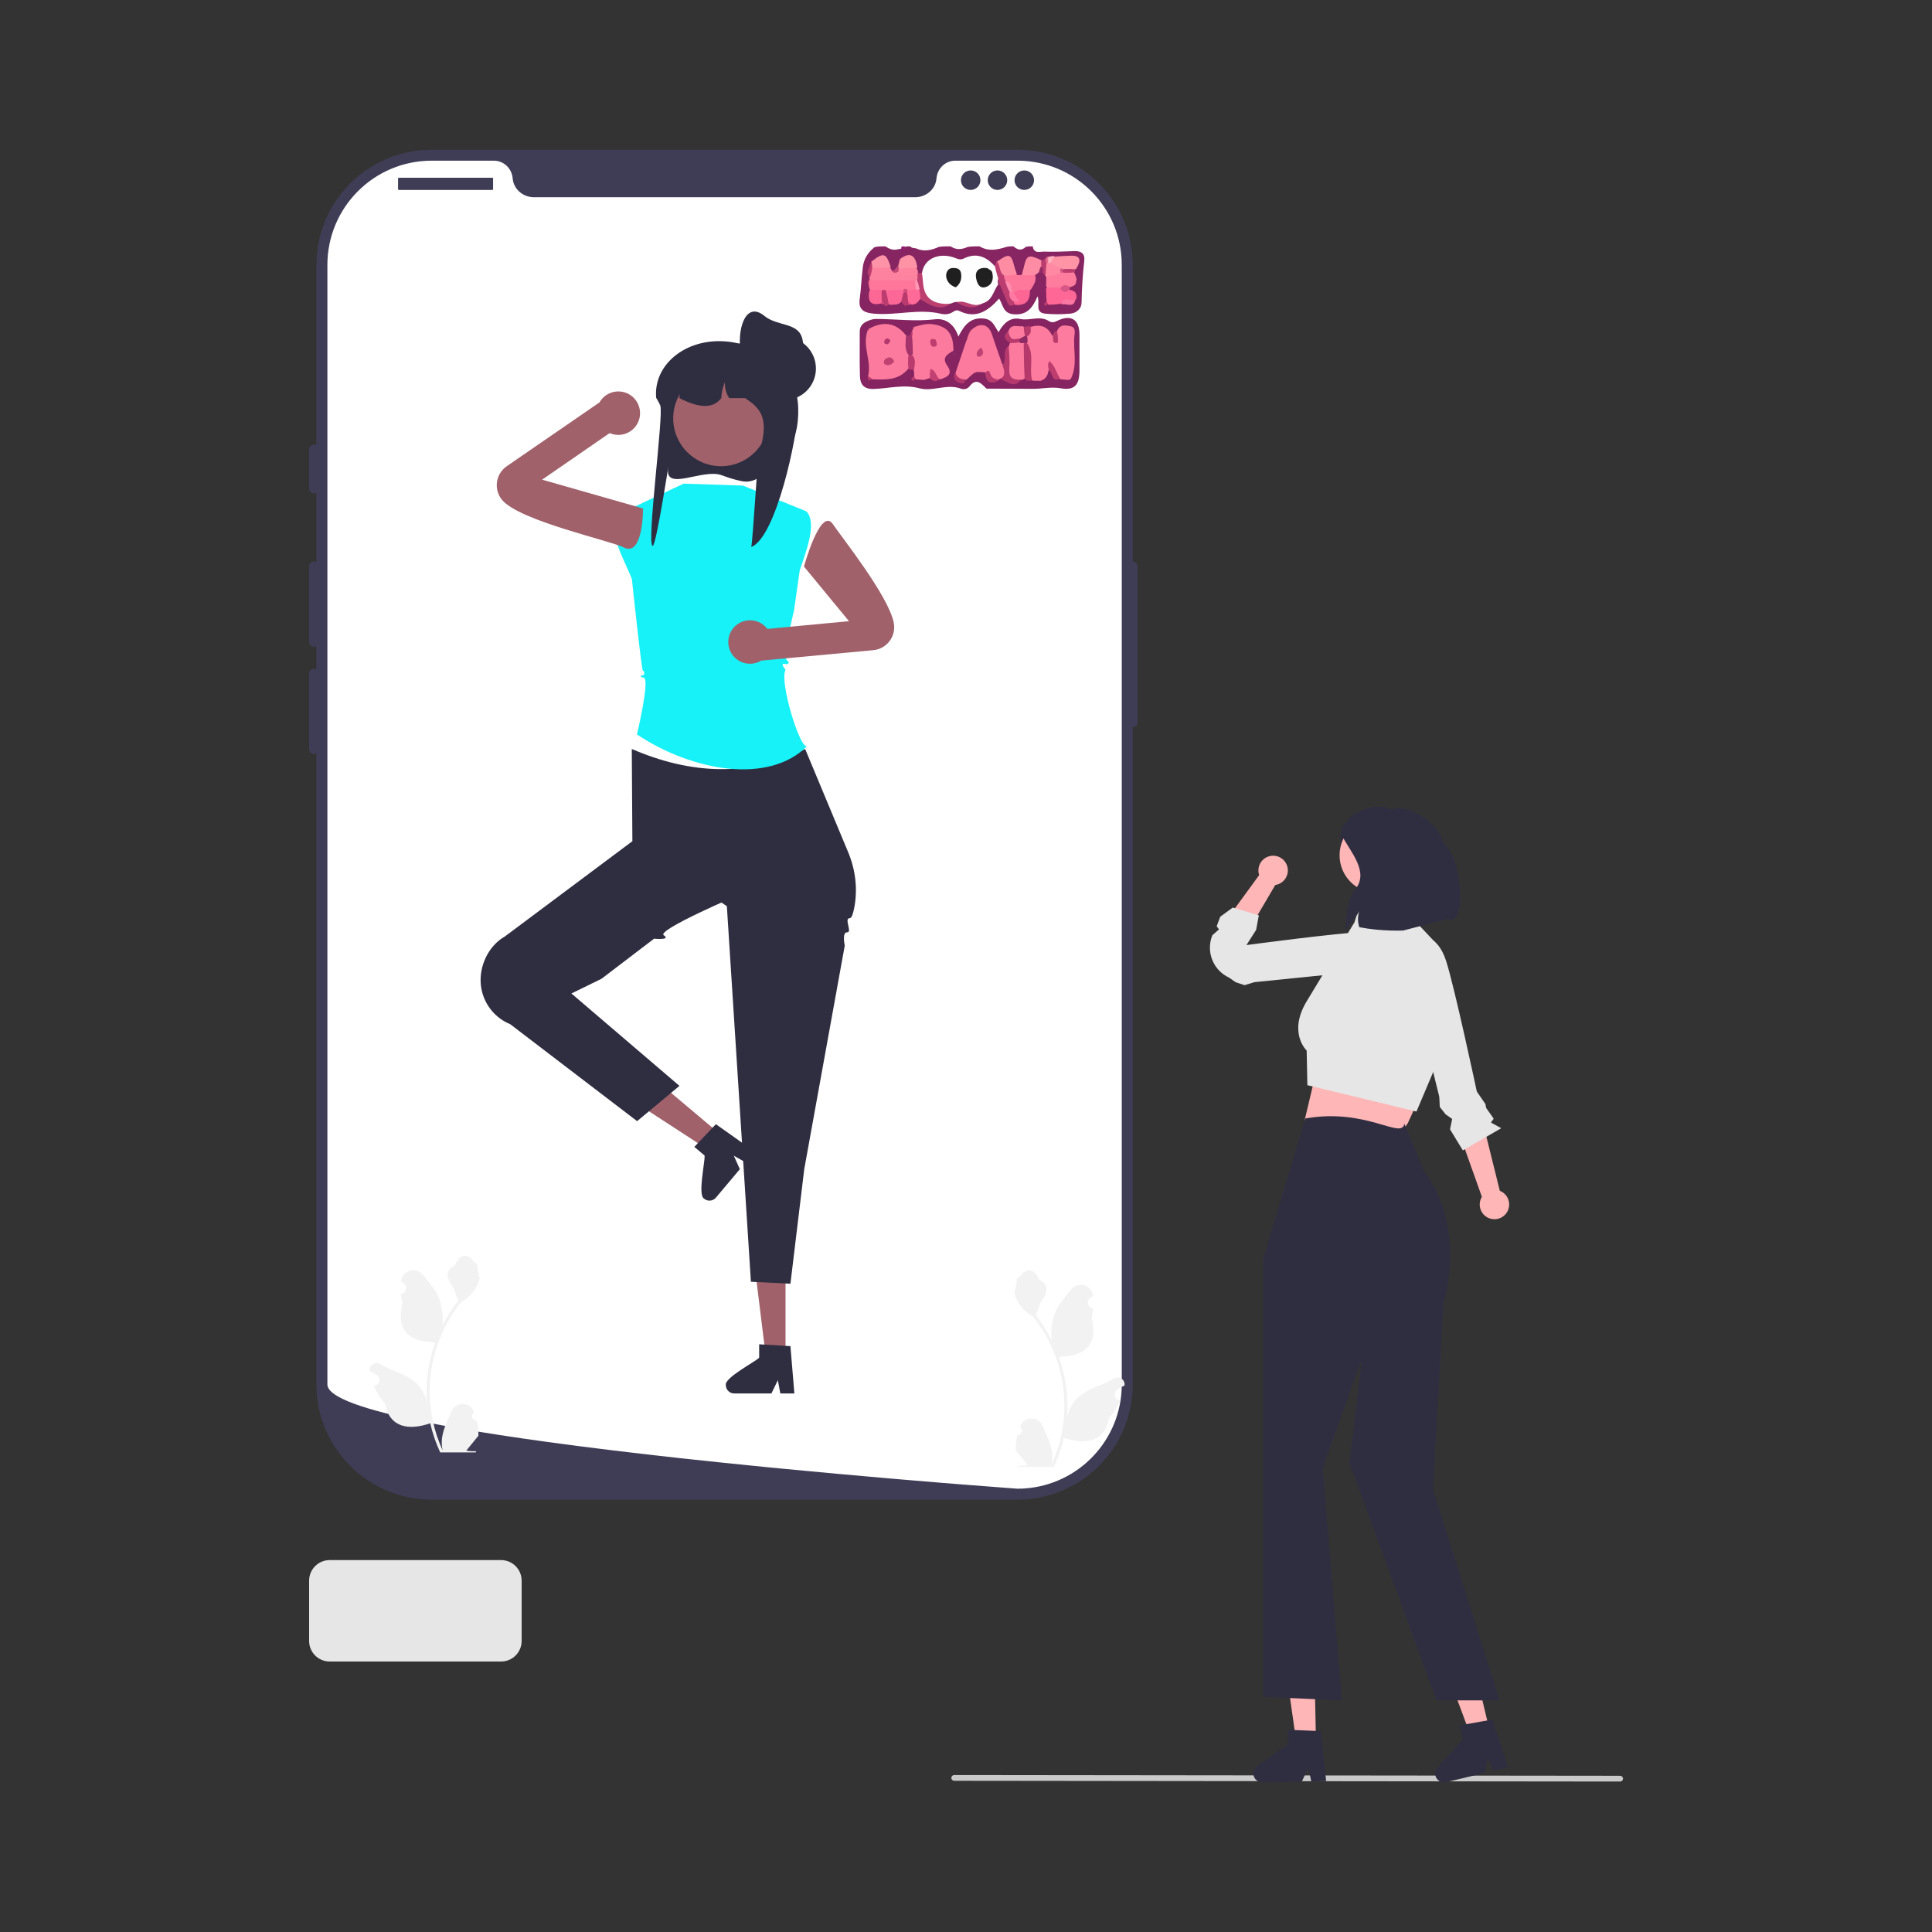 <svg width="800" height="800" viewBox="0 0 800 800" fill="none" xmlns="http://www.w3.org/2000/svg">
<rect x="0" y="0" width="800" height="800" fill="#333333" stroke="none"/>
<path d="M421.336 620.977H178.727C152.425 620.977 131.027 599.578 131.027 573.276V109.701C131.027 83.398 152.425 62 178.727 62H421.336C447.637 62 469.036 83.398 469.036 109.701V573.276C469.036 599.578 447.637 620.977 421.336 620.977H421.336V620.977Z" fill="#3F3D56"/>
<path d="M469.036 232.518C467.923 232.518 467.018 233.423 467.018 234.536V299.111C467.018 300.224 467.923 301.129 469.036 301.129C470.149 301.129 471.054 300.224 471.054 299.111V234.536C471.054 233.423 470.149 232.518 469.036 232.518Z" fill="#3F3D56"/>
<path d="M464.496 109.701V573.268C464.496 596.161 446.677 614.888 424.147 616.341H424.137C423.804 616.361 423.471 616.382 423.128 616.392C422.532 616.422 421.937 616.432 421.332 616.432C421.332 616.432 419.112 616.27 415.056 615.968C410.959 615.665 404.996 615.211 397.56 614.616C395.33 614.444 392.979 614.253 390.497 614.051C385.553 613.647 380.125 613.203 374.303 612.699C371.982 612.507 369.581 612.295 367.129 612.083C354.597 611.004 340.563 609.742 325.761 608.31C323.258 608.078 320.736 607.835 318.193 607.583C317.527 607.513 316.851 607.452 316.175 607.381C305.621 606.342 294.775 605.222 283.888 604.032C283.212 603.961 282.536 603.89 281.87 603.82C263.113 601.751 244.285 599.501 226.669 597.08C213.118 595.223 200.284 593.266 188.761 591.238C185.008 590.572 181.396 589.906 177.945 589.23C177.269 589.099 176.593 588.967 175.927 588.826C151.54 583.943 135.568 578.676 135.568 573.268V109.701C135.568 85.859 154.89 66.537 178.732 66.537H204.501C208.618 66.537 211.927 69.745 212.281 73.852C212.311 74.124 212.341 74.397 212.392 74.669C213.138 78.796 216.922 81.671 221.119 81.671H378.944C383.142 81.671 386.925 78.796 387.672 74.669C387.722 74.397 387.753 74.124 387.783 73.852C388.136 69.745 391.445 66.537 395.562 66.537H421.332C445.174 66.537 464.496 85.859 464.496 109.701H464.496V109.701Z" fill="white"/>
<path d="M130.018 184.087C128.905 184.087 128 184.992 128 186.105V202.249C128 203.362 128.905 204.267 130.018 204.267C131.131 204.267 132.036 203.362 132.036 202.249V186.105C132.036 184.992 131.131 184.087 130.018 184.087Z" fill="#3F3D56"/>
<path d="M130.018 232.518C128.905 232.518 128 233.423 128 234.536V265.814C128 266.927 128.905 267.832 130.018 267.832C131.131 267.832 132.036 266.927 132.036 265.814V234.536C132.036 233.423 131.131 232.518 130.018 232.518Z" fill="#3F3D56"/>
<path d="M130.018 276.913C128.905 276.913 128 277.818 128 278.931V310.21C128 311.323 128.905 312.228 130.018 312.228C131.131 312.228 132.036 311.323 132.036 310.21V278.931C132.036 277.818 131.131 276.913 130.018 276.913Z" fill="#3F3D56"/>
<path d="M203.868 73.603H165.138C164.967 73.603 164.828 73.742 164.828 73.914V78.338C164.828 78.51 164.967 78.648 165.138 78.648H203.868C204.039 78.648 204.178 78.51 204.178 78.338V73.914C204.178 73.742 204.039 73.603 203.868 73.603Z" fill="#3F3D56"/>
<path d="M401.939 78.648C404.168 78.648 405.975 76.841 405.975 74.612C405.975 72.383 404.168 70.576 401.939 70.576C399.71 70.576 397.903 72.383 397.903 74.612C397.903 76.841 399.71 78.648 401.939 78.648Z" fill="#3F3D56"/>
<path d="M413.037 78.648C415.266 78.648 417.073 76.841 417.073 74.612C417.073 72.383 415.266 70.576 413.037 70.576C410.808 70.576 409.001 72.383 409.001 74.612C409.001 76.841 410.808 78.648 413.037 78.648Z" fill="#3F3D56"/>
<path d="M424.136 78.648C426.365 78.648 428.172 76.841 428.172 74.612C428.172 72.383 426.365 70.576 424.136 70.576C421.907 70.576 420.1 72.383 420.1 74.612C420.1 76.841 421.907 78.648 424.136 78.648Z" fill="#3F3D56"/>
<path d="M136.5 688H207.5C209.754 687.997 211.914 687.101 213.508 685.508C215.101 683.914 215.997 681.754 216 679.5V654.5C215.997 652.246 215.101 650.086 213.508 648.492C211.914 646.899 209.754 646.003 207.5 646H136.5C134.246 646.003 132.086 646.899 130.492 648.492C128.899 650.086 128.003 652.246 128 654.5V679.5C128.003 681.754 128.899 683.914 130.492 685.508C132.086 687.101 134.246 687.997 136.5 688Z" fill="#E6E6E6"/>
<path d="M395.117 737.389L670.867 737.696C671.183 737.696 671.486 737.571 671.709 737.347C671.932 737.124 672.058 736.821 672.058 736.505C672.058 736.19 671.932 735.887 671.709 735.663C671.486 735.44 671.183 735.315 670.867 735.315L395.117 735.007C394.801 735.007 394.499 735.133 394.275 735.356C394.052 735.579 393.926 735.882 393.926 736.198C393.926 736.514 394.052 736.817 394.275 737.04C394.499 737.263 394.801 737.389 395.117 737.389V737.389Z" fill="#CACACA"/>
<path d="M532.127 688.549L534.013 701.835V701.868L534.636 706.289L535.647 713.386V713.394L536.067 716.383L536.699 720.829L542.34 720.711L544.024 720.669L544.908 720.652L544.824 716.729L544.613 706.322L544.234 688.296H544.159L542.475 688.33L535.748 688.473L534.064 688.507L532.127 688.549Z" fill="#FFB6B6"/>
<path d="M519.001 734.468C519.052 736.497 520.727 738.105 522.748 738.063L525.442 738.004L527.126 737.971L533.853 737.836L535.545 737.802L539.065 737.727L541.751 731.85L542.281 734.367V734.376L542.971 737.642L543.956 737.626L549.126 737.516L546.971 716.813L544.824 716.729L544.041 716.695L542.357 716.628L536.076 716.383H536.067L535.63 716.367L533.946 716.299L533.247 716.274L533.373 722.151L527.177 726.621L525.484 727.842L520.525 731.42C519.549 732.128 518.976 733.264 519.001 734.468L519.001 734.468H519.001Z" fill="#2F2E41"/>
<path d="M597.412 687.586L602.085 700.166L602.092 700.199L603.642 704.385L606.141 711.104L606.143 711.112L607.191 713.943L608.755 718.152L614.242 716.835L615.878 716.435L616.738 716.23L615.82 712.415L613.397 702.292L609.187 684.76L609.113 684.777L607.475 685.168L600.933 686.741L599.295 687.133L597.412 687.586Z" fill="#FFB6B6"/>
<path d="M594.369 735.248C594.851 737.22 596.831 738.434 598.796 737.963L601.416 737.331L603.054 736.939L609.598 735.375L611.244 734.981L614.666 734.158L616.039 727.844L617.093 730.19L617.095 730.198L618.465 733.243L619.424 733.017L624.452 731.809L617.936 712.04L615.82 712.415L615.048 712.549L613.388 712.842L607.199 713.941L607.191 713.943L606.76 714.02L605.1 714.312L604.412 714.437L605.787 720.152L600.685 725.84L599.292 727.393L595.209 731.945C594.406 732.845 594.088 734.077 594.369 735.248H594.369H594.369Z" fill="#2F2E41"/>
<path d="M546.106 439.017L540.25 463.768C557.908 473.55 575.357 476.764 582.935 465.098L592.853 443.379L546.106 439.017H546.106Z" fill="#FFB6B6"/>
<path d="M581.493 465.301C580.482 472.081 565.818 458.639 540.495 463.143L523.233 520.684V702.657L555.599 704.095L547.688 607.714L563.871 562.76L558.836 605.916L594.853 704.095H620.95L593.361 616.705L597.676 539.744C597.676 539.744 607.746 509.535 589.764 485.08L581.493 465.301H581.493Z" fill="#2F2E41"/>
<path d="M586.528 460.266L541.357 449.35L541.062 435.017C541.062 435.017 533.187 427.643 541.103 414.559L560.893 381.851L562.726 375.685L578.086 372.973L594.559 390.516L597.309 434.807L586.528 460.266L586.528 460.266V460.266Z" fill="#E6E6E6"/>
<path d="M528.067 366.46L513.288 391.586L502.611 388.088L521.396 362.359C521.032 361.275 520.966 360.077 521.277 358.888C522.127 355.631 525.458 353.68 528.715 354.53C531.973 355.381 533.924 358.711 533.073 361.969C532.436 364.406 530.411 366.112 528.067 366.46V366.46Z" fill="#FFB6B6"/>
<path d="M575.642 401.01L577.701 391.62C577.701 391.62 576.096 385.532 565.01 385.896C553.923 386.26 516.121 391.339 516.121 391.339L520.132 385.055L521.256 379.013L510.465 375.805L505.272 379.603L503.799 383.555L504.757 384.847L502.011 387.256C499.258 394.022 502.311 401.757 508.943 404.819L511.645 406.71L515.334 407.938L519.363 406.696L575.642 401.01L575.642 401.01H575.642V401.01Z" fill="#E6E6E6"/>
<path d="M613.616 495.57L603.838 468.109L613.373 462.167L621.043 493.086C622.108 493.504 623.069 494.222 623.781 495.223C625.733 497.967 625.091 501.773 622.348 503.724C619.604 505.676 615.798 505.034 613.847 502.291C612.386 500.238 612.379 497.59 613.616 495.57V495.57Z" fill="#FFB6B6"/>
<path d="M580.926 392.977L589.044 387.827C589.044 387.827 595.314 387.252 598.768 397.793C602.221 408.333 611.515 451.965 611.515 451.965L615.09 457.175L615.369 458.758L618.503 463.21L617.376 464.82L621.633 467.17L605.731 476.349L600.425 467.649L601.308 463.324L598.606 461.433L596.189 458.387L595.976 454.177L580.926 392.977L580.926 392.977V392.977Z" fill="#E6E6E6"/>
<path d="M558.387 363.284L567.747 371.19L558.356 342.051L556.963 343.084C555.511 344.162 554.779 345.958 555.064 347.743L558.387 363.284L558.387 363.284Z" fill="#2F2E41"/>
<path d="M570.353 369.812C579.005 369.812 586.019 362.798 586.019 354.146C586.019 345.494 579.005 338.479 570.353 338.479C561.701 338.479 554.687 345.494 554.687 354.146C554.687 362.798 561.701 369.812 570.353 369.812Z" fill="#FFB6B6"/>
<path d="M581.016 385.306C581.016 385.306 572.256 385.754 562.857 383.937C562.147 381.776 562.126 379.384 562.864 377.231C562.225 378.907 556.963 385.306 556.963 385.306C557.757 378.27 557.674 372.778 561.222 368.259C566.87 361.076 559.67 353.341 555.428 345.698C554.971 343.602 555.927 341.447 557.791 340.38C557.797 338.093 568.786 331.11 576.203 335.326C582.534 332.091 596.185 340.951 597.619 349.075C605.216 354.189 607.911 384.296 599.25 380.595L581.016 385.306L581.016 385.306Z" fill="#2F2E41"/>
<path d="M325.27 529.862L313.183 529.862L317.079 561.449L325.268 561.449L325.27 529.862Z" fill="#A0616A"/>
<path d="M314.354 562.186C312.72 563.924 299.9 570.493 300.551 573.532C300.551 574.522 300.966 575.415 301.638 576.045C302.254 576.64 303.092 577 304.012 577H319.428L319.906 576.01L322.086 571.511L322.931 576.01L323.118 577H328.933L328.849 576.003L327.299 557.41L325.271 557.285L316.507 556.766L314.354 556.635V562.186L314.354 562.186H314.354Z" fill="#2F2E41"/>
<path d="M274.047 449.316L266.265 458.564L292.943 475.92L298.216 469.654L274.047 449.316Z" fill="#A0616A"/>
<path d="M291.753 478.48C292.03 480.848 288.803 494.887 291.547 496.346C292.304 496.983 293.255 497.24 294.169 497.132C295.022 497.044 295.836 496.635 296.429 495.93L306.354 484.135L305.905 483.132L303.866 478.566L307.852 480.817L308.73 481.312L312.474 476.862L311.657 476.284L296.432 465.5L295.031 466.971L288.991 473.343L287.505 474.905L291.753 478.48V478.48V478.48Z" fill="#2F2E41"/>
<path d="M261.609 310.135L261.854 348.322L300.978 375.25L310.936 530.744L327.297 531.562L333.023 484.116L349.798 391.543C349.798 391.543 348.566 385.952 350.794 386.046C353.022 386.141 349.384 380.225 351.854 380.196C352.626 380.187 353.233 378.429 353.704 376.016C355.214 368.268 354.282 360.243 351.244 352.957L333.39 310.135C310.024 321.832 286.041 320.673 261.609 310.135V310.135H261.609Z" fill="#2F2E41"/>
<path d="M274.62 340.72L306.543 370.295C306.543 370.295 271.67 385.134 274.852 387.268C278.035 389.403 270.84 388.692 270.84 388.692L249.087 405.28L236.61 411.38L281.346 449.635L263.812 464.243L211.293 424.116C203.858 421.077 199 413.844 199 405.812V405.812C199 398.684 202.837 391.289 209.042 387.781L261.854 348.322L274.62 340.72L274.62 340.72H274.62Z" fill="#2F2E41"/>
<path d="M266.588 280.619C263.959 279.995 265.944 279.607 266.456 279.534C266.969 279.461 266.762 277.153 266.266 277.955C265.769 278.758 261.644 239.719 261.644 239.719C258.593 231.881 249.458 216.34 256.945 212.528L283.123 200.257L307.664 201.075L333.841 211.71C338.54 216.359 333.733 228.477 331.153 236.194L328.79 252.757C328.79 252.757 324.024 272.245 325.838 273.448C327.651 274.651 325.606 275.071 325.606 275.071C325.606 275.071 322.388 273.881 325.282 277.344C322.631 281.985 331.05 309.682 334.104 309.033C318.502 324.678 287.118 319.671 263.753 304.124C263.753 304.124 269.216 281.243 266.588 280.619L266.588 280.619Z" fill="#16F2F7"/>
<path d="M351.545 257.216L314.951 260.67L315.369 273.532L361.599 269.225C367.17 268.706 371.109 263.536 370.118 258.029C368.13 246.972 348.271 222.144 344.945 217.123C339.834 209.407 332.902 234.596 332.902 234.596L351.545 257.216V257.216Z" fill="#A0616A"/>
<path d="M310.561 274.843C315.531 274.843 319.559 270.815 319.559 265.845C319.559 260.875 315.531 256.846 310.561 256.846C305.591 256.846 301.562 260.875 301.562 265.845C301.562 270.815 305.591 274.843 310.561 274.843Z" fill="#A0616A"/>
<path d="M266.265 210.537H266.265C266.265 210.537 266.44 230.893 258.213 226.653C252.859 223.893 215.001 215.655 207.869 206.975C204.318 202.652 205.232 196.217 209.841 193.045L248.09 166.724L254.732 177.746L224.477 198.62L266.265 210.537H266.265V210.537Z" fill="#A0616A"/>
<path d="M256.038 180.085C261.008 180.085 265.036 176.056 265.036 171.087C265.036 166.117 261.008 162.088 256.038 162.088C251.068 162.088 247.04 166.117 247.04 171.087C247.04 176.056 251.068 180.085 256.038 180.085Z" fill="#A0616A"/>
<path d="M197.386 588.244L197.386 588.244C197.887 590.284 198.14 592.385 198.105 594.494L198.105 594.495C197.55 595.182 196.99 595.863 196.435 596.55C196.414 596.576 196.393 596.603 196.366 596.629C195.273 597.971 194.179 599.324 193.085 600.666C194.427 600.914 195.801 600.993 197.164 600.909C197.117 601.073 197.069 601.242 197.016 601.406H182.275C180.489 597.549 179.1 593.501 178.149 589.359H178.143C169.444 592.336 161.312 591.366 159.418 581.143C157.474 579.024 155.921 576.567 154.806 573.92C154.843 573.915 154.874 573.91 154.911 573.904L154.963 573.897C157.23 573.547 157.892 570.58 155.978 569.314C155.643 569.092 155.299 568.882 154.948 568.684C154.336 568.341 153.702 568.034 153.052 567.77L153.034 567.654C152.667 565.218 155.359 563.556 157.46 564.842C161.825 567.513 167.541 568.737 171.586 572.061C174.302 574.29 176.173 577.508 176.844 580.953L176.86 581.064C176.595 577.936 176.574 574.787 176.817 571.654C177.013 569.17 177.361 566.698 177.863 564.251C178.423 561.483 179.179 558.751 180.125 556.088C179.919 555.988 179.718 555.882 179.512 555.777C170.177 555.585 163.639 551.32 166.667 539.609C166.35 538.378 166.134 537.125 166.007 535.863L166.058 535.855C168.326 535.505 168.987 532.538 167.074 531.272C166.738 531.05 166.395 530.84 166.044 530.642C166.049 530.598 166.053 530.555 166.058 530.511C166.558 525.969 172.372 524.406 175.207 527.988C177.568 530.971 180.248 533.876 181.678 537.326C182.934 540.354 183.671 545.051 183.172 548.95C184.938 545.442 187.033 542.103 189.456 538.996C189.588 538.827 189.725 538.663 189.857 538.494C188.573 536.439 188.372 533.841 186.909 531.921C184.609 528.904 184.645 525.766 188.394 523.874C190.148 519.379 193.509 518.802 195.949 522.11C196.44 522.775 197.244 523.113 197.693 523.795C197.45 524.096 198.343 529.005 198.665 528.962C198.475 530.109 198.073 531.234 197.561 532.28C196.134 535.181 193.772 537.601 190.94 539.149C185.049 546.488 180.965 555.275 179.079 564.5C178.73 566.206 178.46 567.929 178.265 569.662C178.027 571.78 177.911 573.905 177.911 576.029C177.911 584.482 179.765 592.888 183.29 600.587C182.914 598.928 182.819 597.205 183.031 595.514C183.502 591.684 185.417 588.056 186.921 584.433C188.616 580.352 194.408 580.324 196.117 584.399C196.134 584.44 196.151 584.48 196.168 584.521L196.04 585.026C194.762 586.25 195.696 588.35 197.386 588.244V588.244H197.386Z" fill="#F2F2F2"/>
<path d="M421.279 594.244L421.279 594.244C420.778 596.284 420.525 598.385 420.56 600.494L420.56 600.495C421.115 601.182 421.675 601.863 422.23 602.55C422.251 602.576 422.272 602.603 422.298 602.629C423.392 603.971 424.486 605.324 425.58 606.666C424.237 606.914 422.864 606.993 421.501 606.909C421.548 607.073 421.596 607.242 421.649 607.406H436.39C438.176 603.549 439.565 599.501 440.516 595.359H440.522C449.221 598.336 457.353 597.366 459.247 587.143C461.191 585.024 462.744 582.567 463.859 579.92C463.822 579.915 463.79 579.91 463.753 579.904L463.702 579.897C461.434 579.547 460.773 576.58 462.687 575.314C463.022 575.092 463.366 574.882 463.716 574.684C464.329 574.341 464.963 574.034 465.613 573.77L465.631 573.654C465.998 571.218 463.306 569.556 461.205 570.842C456.84 573.513 451.124 574.737 447.078 578.06C444.363 580.29 442.492 583.508 441.821 586.953L441.805 587.064C442.07 583.936 442.091 580.787 441.848 577.654C441.652 575.17 441.303 572.698 440.802 570.251C440.242 567.483 439.486 564.751 438.54 562.088C438.746 561.988 438.947 561.882 439.153 561.777C448.488 561.585 455.026 557.32 451.997 545.609C452.314 544.378 452.531 543.125 452.658 541.863L452.607 541.855C450.339 541.505 449.678 538.538 451.591 537.272C451.927 537.05 452.27 536.84 452.621 536.642L452.607 536.511C452.107 531.969 446.293 530.406 443.458 533.988C441.097 536.971 438.417 539.876 436.987 543.326C435.731 546.354 434.994 551.051 435.493 554.95C433.727 551.442 431.632 548.103 429.209 544.996C429.077 544.827 428.94 544.663 428.808 544.494C430.092 542.439 430.293 539.841 431.756 537.921C434.056 534.904 434.02 531.766 430.271 529.874C428.517 525.379 425.155 524.802 422.716 528.11C422.225 528.775 421.421 529.113 420.972 529.795C421.215 530.096 420.322 535.005 420 534.962C420.19 536.109 420.592 537.234 421.104 538.28C422.531 541.181 424.893 543.601 427.725 545.149C433.616 552.488 437.7 561.275 439.586 570.5C439.935 572.206 440.204 573.929 440.4 575.662C440.638 577.78 440.754 579.905 440.754 582.029C440.754 590.482 438.899 598.888 435.375 606.587C435.75 604.928 435.846 603.205 435.634 601.514C435.163 597.684 433.248 594.056 431.744 590.433C430.049 586.352 424.257 586.324 422.548 590.399C422.531 590.44 422.514 590.48 422.497 590.521L422.625 591.026C423.903 592.25 422.969 594.35 421.279 594.244V594.244H421.279V594.244Z" fill="#F2F2F2"/>
<path d="M298.797 196.775C291.037 193.907 275.311 203.603 276.67 194.037C277.748 186.412 271.737 226.509 270.246 226.045C267.625 225.227 274.931 171.343 273.393 167.87C273.196 167.42 272.967 166.946 272.696 166.452C272.416 165.923 272.099 165.37 271.741 164.786C271.732 164.771 271.718 164.756 271.709 164.741C270.47 151.153 283.755 139.986 300.6 141.383H300.614C302.325 141.517 304.092 141.802 305.868 142.211H314.238C315.142 142.211 316.027 142.266 316.904 142.366C320.277 142.76 323.42 143.913 326.178 145.639C329.885 147.965 332.194 152.096 332.556 156.198C332.841 159.337 331.983 162.46 329.752 164.741L329.725 164.746C330.019 166.008 330.225 167.301 330.349 168.618C330.445 169.566 330.487 170.529 330.487 171.497C330.487 171.697 330.487 171.901 330.473 172.096C330.248 184.102 322.952 194.336 312.664 198.628C312.577 198.664 312.484 198.701 312.388 198.739C309.633 199.808 308.022 199.486 305.168 198.79C302.972 198.255 300.861 197.538 298.797 196.775H298.797L298.797 196.775Z" fill="#2F2E41"/>
<path d="M298.575 193.041C309.518 193.041 318.388 184.17 318.388 173.228C318.388 162.285 309.518 153.414 298.575 153.414C287.632 153.414 278.762 162.285 278.762 173.228C278.762 184.17 287.632 193.041 298.575 193.041Z" fill="#A0616A"/>
<path d="M281.346 164.849C281.346 164.501 281.355 164.161 281.378 163.812C281.905 153.749 290.133 149.371 300.37 148.963C300.641 148.949 300.912 148.94 301.183 148.94H308.534C308.534 148.151 308.795 147.426 309.25 146.848C309.516 146.49 309.855 146.191 310.236 145.967C310.245 145.967 310.245 145.962 310.25 145.962C310.773 145.655 311.374 145.476 312.021 145.476C312.122 145.476 312.232 145.485 312.347 145.489C313.926 145.636 315.467 145.875 316.986 146.191C317.73 146.347 318.473 146.526 319.198 146.724C319.258 146.737 319.308 146.751 319.368 146.765C321.763 147.426 324.071 148.288 326.26 149.353C328.706 150.831 330.84 152.749 332.556 154.997C332.84 157.884 331.982 160.756 329.752 162.853L329.725 162.858C330.018 164.019 330.225 165.207 330.349 166.419C330.445 167.291 330.486 168.176 330.486 169.066C330.486 169.25 330.486 169.438 330.473 169.617C330.248 180.658 321.373 222.557 311.085 226.504C311.686 223.847 313.793 189.284 314.1 188.312C318.817 173.504 315.33 169.36 308.534 164.849H301.935C300.65 162.922 300.017 160.563 300.187 158.251C299.274 160.339 298.769 162.587 298.677 164.849C295.401 169.172 290 168.837 283.369 165.831C283.02 165.675 282.676 165.51 282.332 165.345C282.002 165.184 281.676 165.024 281.345 164.849H281.345V164.849L281.346 164.849Z" fill="#2F2E41"/>
<path d="M324.807 165.646C332.016 165.646 337.86 159.802 337.86 152.592C337.86 145.383 332.016 139.539 324.807 139.539C317.598 139.539 311.754 145.383 311.754 152.592C311.754 159.802 317.598 165.646 324.807 165.646Z" fill="#2F2E41"/>
<path d="M316.435 130.756C322.013 135.323 330.508 133.305 332.234 140.305C333.96 147.304 329.685 154.377 322.685 156.103C315.686 157.829 308.369 153.61 306.887 146.555C304.887 137.041 308.544 124.296 316.435 130.756V130.756Z" fill="#2F2E41"/>
<g clip-path="url(#clip0_8_116)">
<path d="M427.625 102C428.133 105.254 430.745 104.141 432.33 104.193C436.474 104.329 440.634 104.162 444.782 103.984C447.701 103.858 449.315 104.966 448.972 108.019C448.324 113.778 447.937 119.537 447.853 125.341C447.817 127.823 445.77 129.633 443.291 129.858C439.823 130.173 436.276 130.231 432.816 129.879C428.262 129.416 430.809 125.394 429.615 122.723C427.688 127.206 425.41 130.619 419.684 130.128C415.243 129.748 415.388 126.193 413.71 123.634C409.202 128.681 404.211 132.247 397.152 128.731C396.021 128.167 395.165 128.824 394.445 129.266C392.874 130.229 391.127 130.285 389.611 129.923C380.387 127.723 371.194 130.676 362.017 129.891C358.712 129.608 355.318 128.869 355.968 124.013C356.559 119.603 356.716 115.136 357.258 110.717C357.67 107.354 359.273 104.582 362.111 102.36C363.389 102 364.778 102 366.583 102C368.349 103.15 369.844 103.765 371.943 103.19C373.046 102.974 373.888 102.979 374.785 102.217C375.444 102 375.889 102 376.667 102C377.124 102.122 377.248 102.244 377.567 102.539C378.133 102.735 378.504 102.738 379.176 102.806C382.554 104.348 385.536 103.667 388.748 102.237C390.389 102 391.778 102 393.583 102C396.058 103.634 398.257 103.321 400.747 102.236C402.389 102 403.778 102 405.583 102C409.405 104.274 412.951 103.407 416.75 102.235C417.75 102 418.5 102 419.625 102C421.376 103.486 422.853 103.978 424.767 102.23C425.75 102 426.5 102 427.625 102Z" fill="#862561"/>
<path d="M373.224 103.937C373.077 103.522 373.247 103.064 373.209 102.303C373.444 102 373.889 102 374.667 102C374.76 102.82 374.581 103.687 373.224 103.937Z" fill="#8E1D71"/>
<path d="M408.484 160.928C406.152 158.654 404.24 156.394 401.483 159.96C400.531 161.19 398.973 161.35 397.822 160.923C392.078 158.787 386.225 162.265 380.767 160.797C374.223 159.037 368.031 160.879 361.701 161.064C357.679 161.182 356.199 159.112 356.087 155.786C355.879 149.638 356.045 143.478 356.004 137.324C355.989 135.188 357.164 133.886 358.908 133.087C360.078 132.551 361.408 132.055 362.663 132.061C370.862 132.104 379.005 133.19 387.282 132.206C391.418 131.715 395.188 134.152 396.837 139.366C399.194 134.799 401.714 131.313 407.351 131.894C410.983 132.269 411.756 134.896 413.463 137.574C415.471 133.923 418.198 131.186 422.522 132.086C426.403 132.894 430.474 130.623 434.093 132.816C435.655 133.764 436.445 133.488 437.977 132.755C443.566 130.083 446.958 132.358 446.989 138.507C447.015 143.497 447.013 148.487 446.99 153.478C446.963 159.368 444.965 161.79 439.252 160.785C435.213 160.074 431.517 161.044 427.667 161.007C421.407 160.948 415.146 160.979 408.484 160.928Z" fill="#852460"/>
<path d="M381.734 113.326C382.619 106.555 389.339 104.6 395.165 106.686C396.456 107.149 397.519 107.809 399.114 107.028C403.795 104.736 407.91 105.843 411.625 109.897C413.499 110.99 413.893 112.594 414.315 114.607C414.315 115.861 414.106 116.648 413.39 117.683C411.256 120.486 411.041 124.316 407.075 125.546C403.355 127.382 400.017 126.425 396.335 124.989C395.378 125.069 394.799 125.196 394.082 125.588C384.602 127.936 378.903 122.382 381.734 113.326Z" fill="#FEFEFE"/>
<path d="M360.356 120.257C359.971 119.556 359.906 119.131 359.799 118.385C359.579 117.6 359.518 117.119 359.716 116.291C359.874 115.958 360.007 115.945 360.057 115.99C361.881 114.184 364.222 113.769 366.524 114.104C370.302 114.653 374.13 114.164 378.314 115.088C379.889 116.143 380.142 117.327 379.879 119.088C379.329 120.369 378.587 120.776 377.32 121.057C375.939 121.108 374.968 120.749 373.617 121.086C371.49 121.631 369.702 121.821 367.485 121.539C366.548 121.497 366.009 121.491 365.057 121.504C363.198 121.688 361.842 121.493 360.356 120.257Z" fill="#FF769B"/>
<path d="M379.354 116.145C373 116.004 367.013 116.009 360.567 116.025C360.078 115.863 360.05 115.692 359.99 115.262C359.96 113.573 360.2 112.19 361.093 110.564C363.682 109.029 365.943 108.974 368.509 110.685C368.842 110.983 369.004 111.441 369.048 111.68C369.925 112.916 370.875 112.263 372.167 112.114C374.706 112.964 377.178 111.898 379.586 113.428C380.318 114.015 380.527 114.474 380.435 115.404C380.127 115.953 379.924 116.122 379.354 116.145Z" fill="#FD82A0"/>
<path d="M420.791 113.7C421.528 113.948 421.909 113.948 422.577 113.948C424.509 112.643 426.262 112.209 428.535 113.639C429.393 116.113 428.151 117.685 427.02 119.665C425.28 121.683 423.192 121.737 420.71 121.792C420.066 121.77 419.809 121.728 419.198 121.529C417.371 119.895 416.824 117.826 415.441 115.841C415.321 114.891 415.448 114.365 416.03 113.589C417.737 112.584 419.102 112.598 420.791 113.7Z" fill="#FE789C"/>
<path d="M445.222 117.877C444.575 118.364 444.063 118.602 443.259 118.868C441.635 119.381 440.241 119.664 438.544 120.227C436.632 120.516 435.119 120.526 433.528 119.223C433.203 118.509 433.148 118.071 433.149 117.305C433.277 116.815 433.347 116.653 433.3 116.255C433.169 115.825 433.156 115.633 433.213 115.16C434.106 112.474 436.411 112.594 438.646 111.855C439.282 111.721 439.54 111.682 440.193 111.618C441.924 111.577 443.262 111.558 444.703 112.711C445.283 113.754 445.551 114.547 445.796 115.666C445.512 116.506 445.506 117.085 445.222 117.877Z" fill="#FE7C9E"/>
<path d="M433.149 119.314C434.889 118.964 436.519 118.98 438.562 118.992C440.063 119.37 441.228 119.466 442.638 119.98C444.954 120.258 446.044 121.215 445.72 123.685C443.945 125.886 441.408 124.296 439.292 125.762C437.619 126.06 436.214 126.12 434.388 126.186C433.791 125.991 433.616 125.789 433.403 125.189C433.256 123.087 433.147 121.383 433.149 119.314Z" fill="#FE6796"/>
<path d="M436.595 106.283C438.92 106.043 440.894 106.032 442.859 105.904C447.599 105.594 447.844 107.758 445.537 111.424C443.961 112.027 442.649 111.995 440.946 111.994C440.288 111.989 440.024 111.986 439.364 111.969C437.302 111.845 435.822 111.328 434.522 109.662C434.08 107.757 434.518 106.679 436.595 106.283Z" fill="#FF94A7"/>
<path d="M428.974 113.752C427.154 113.982 425.44 113.979 423.294 113.963C423.221 112.878 423.677 111.828 423.921 110.731C425.055 105.631 425.795 105.246 430.944 107.631C431.555 108.266 431.808 108.692 431.95 109.577C431.895 111.044 431.269 111.807 430.19 112.715C429.632 113.146 429.356 113.333 428.974 113.752Z" fill="#FE8CA4"/>
<path d="M421.075 113.569C419.633 113.989 418.119 114.031 416.153 114.109C412.267 113.68 413.389 110.726 412.804 108.357C417.883 104.754 418.711 105.047 420.043 110.447C420.274 111.383 420.679 112.276 421.075 113.569Z" fill="#FE8CA3"/>
<path d="M412.647 108.175C414.363 109.582 413.469 112.172 415.457 113.911C415.804 114.576 415.906 115.006 416.108 115.753C417.203 117.308 417.92 118.679 418.324 120.569C419.076 122.077 419.879 123.173 420.514 124.737C420.54 125.295 420.497 125.519 420.234 126.001C417.504 127.667 417.283 125.351 416.631 124.053C415.745 122.289 415.107 120.401 414.212 118.243C413.167 117.34 413.642 116.399 413.335 115.341C412.811 113.632 412.412 112.212 411.981 110.415C412.11 109.483 412.27 108.928 412.647 108.175Z" fill="#BC3D6F"/>
<path d="M379.728 116.363C379.932 115.568 379.954 115.118 379.929 114.333C379.807 113.792 379.732 113.585 379.9 113.156C380.559 112.952 380.976 112.97 381.705 112.982C382.151 114.957 382.084 116.977 382.455 118.913C383.404 123.869 386.778 126.024 393.522 125.904C389.456 128.666 385.614 126.785 381.517 124.145C380.248 123.424 379.747 122.529 379.748 120.995C379.95 119.289 379.314 118.027 379.728 116.363Z" fill="#BC3F70"/>
<path d="M366.657 120.394C368.969 120.022 371.016 120.007 373.501 119.988C374.12 120.154 374.302 120.324 374.646 120.833C375.084 122.534 374.646 123.644 373.307 124.759C371.912 126.513 370.256 126.09 368.365 126.193C366.123 124.757 365.295 123.034 366.657 120.394Z" fill="#FB6897"/>
<path d="M371.822 110.389C372.077 109.593 372.185 109.227 372.347 108.581C372.325 107.958 372.384 107.645 372.758 107.167C377.166 103.974 379.038 106.017 379.845 110.619C377.804 113.021 375.423 112.69 372.607 111.791C372.038 111.305 371.855 111.063 371.822 110.389Z" fill="#FF93A6"/>
<path d="M368.851 110.604C366.595 110.983 364.348 110.983 361.679 110.976C360.25 110.46 360.574 109.54 360.791 108.362C365.88 104.363 366.933 104.661 368.851 110.604Z" fill="#FE93A7"/>
<path d="M420.419 126.229C419.989 126.061 419.967 125.862 419.902 125.366C420.659 123.801 418.911 122.746 419.79 121.239C421.807 119.31 424.028 120.261 426.453 119.991C426.611 123.769 425.477 126.691 420.419 126.229Z" fill="#FD6595"/>
<path d="M359.953 120.407C361.435 119.993 362.834 120.005 364.654 120.026C366.06 121.118 365.988 122.458 365.924 124.174C365.739 124.799 365.614 125.032 365.219 125.556C360.606 126.862 359.196 124.903 359.953 120.407Z" fill="#FD6796"/>
<path d="M380.615 119.775C380.956 121.078 380.999 122.176 381.103 123.685C380.128 124.976 379.329 126.265 377.34 126.097C376.647 125.737 376.237 125.497 375.534 125.073C374.75 123.89 374.945 122.917 375.091 121.597C375.244 121.02 375.341 120.8 375.675 120.308C376.689 120.023 377.465 120.01 378.629 119.994C379.382 119.638 379.818 119.507 380.615 119.775Z" fill="#FF6A98"/>
<path d="M434.666 108.777C436.202 109.54 437.405 110.077 438.824 110.872C439.375 111.494 439.5 111.924 439.229 112.69C437.67 114.657 435.434 113.525 433.588 114.734C433.283 114.88 433.015 114.504 432.928 114.29C432.358 112.833 431.725 111.618 432.188 109.82C432.455 109.214 432.616 108.999 433.152 108.635C433.796 108.509 434.064 108.53 434.666 108.777Z" fill="#FF88A2"/>
<path d="M371.93 111.197C374.484 110.977 376.731 110.984 379.399 110.987C379.89 111.416 379.962 111.849 380.088 112.608C380.096 113.11 380.05 113.287 379.943 113.731C377.424 113.776 374.89 114.531 372.218 113.136C371.598 112.426 371.494 111.951 371.93 111.197Z" fill="#FE84A0"/>
<path d="M396.204 125.235C399.466 123.799 402.504 127.477 406.472 125.883C403.343 128.022 399.875 127.51 396.204 125.235Z" fill="#B94071"/>
<path d="M365.183 125.155C365.041 123.59 365.037 122.222 365.054 120.444C365.485 120.023 365.896 120.011 366.615 120.018C367.255 121.821 367.587 123.605 367.947 125.784C367.501 126.839 366.947 126.976 366.145 126.235C365.715 125.863 365.488 125.638 365.183 125.155Z" fill="#BD3C6F"/>
<path d="M375.511 120.867C375.819 122.157 375.904 123.183 376.008 124.594C376.168 125.211 376.309 125.442 376.241 126.02C374.571 127.447 374.191 125.962 373.235 125.131C373.323 123.896 373.647 122.816 374.037 121.401C374.404 120.669 374.803 120.527 375.511 120.867Z" fill="#B93B6E"/>
<path d="M439.435 126.061C440.044 122.616 442.852 124.508 445.247 124.03C444.762 127.658 441.834 125.584 439.435 126.061Z" fill="#FB76A2"/>
<path d="M442.982 119.782C441.54 121.28 440.22 121.502 439.054 119.317C440.005 117.841 441.212 117.81 442.745 118.661C442.977 119.093 442.986 119.29 442.982 119.782Z" fill="#D95786"/>
<path d="M439.852 111.515C441.558 111.3 442.99 111.303 444.829 111.472C445.17 111.929 445.109 112.221 445.034 112.738C443.638 112.962 442.261 112.962 440.471 112.936C439.656 112.615 439.483 112.228 439.852 111.515Z" fill="#BC3E6F"/>
<path d="M360.751 108.235C361.049 108.746 361.079 109.491 361.184 110.603C361.013 112.161 360.768 113.353 360.241 114.774C357.996 112.653 360.382 110.653 360.751 108.235Z" fill="#BB3C6E"/>
<path d="M433.327 108.72C433.124 110.473 433.08 111.865 432.939 113.667C432.548 113.934 432.313 113.725 432.022 113.241C431.238 112.375 431.115 111.576 431.223 110.39C431.127 109.602 431.109 109.121 431.129 108.28C431.603 107.68 432.038 107.44 432.694 107.081C433.315 107.341 433.506 107.808 433.327 108.72Z" fill="#BB3C6E"/>
<path d="M435.044 108.703C435 109.003 434.508 109.01 434.261 109.006C433.376 108.351 433.518 107.547 433.829 106.454C434.881 106.09 435.677 106.032 436.712 106.04C436.33 106.873 435.709 107.638 435.044 108.703Z" fill="#FEB2BE"/>
<path d="M430.983 110.357C431.9 110.681 431.983 111.515 431.935 112.71C431.464 113.018 431.02 113.005 430.241 112.975C430.212 112.184 430.516 111.407 430.983 110.357Z" fill="#932C65"/>
<path d="M372.178 110.715C372.146 111.385 372.056 111.801 371.95 112.533C371.04 113.007 370.14 113.213 369.216 112.235C370.348 112.084 370.871 111.144 371.726 110.147C372.02 110.126 372.07 110.293 372.178 110.715Z" fill="#C34876"/>
<path d="M433.155 124.902C433.503 125.008 433.64 125.225 433.872 125.817C433.546 126.333 432.946 126.719 432.739 126.568C432.023 126.045 432.361 125.471 433.155 124.902Z" fill="#BB3C6E"/>
<path d="M433.836 106.188C434.051 106.861 434.018 107.574 434 108.644C434.015 109.002 433.59 109.031 433.379 109.056C433.106 108.61 433.043 108.14 432.947 107.315C433.138 106.717 433.362 106.472 433.836 106.188Z" fill="#E56F90"/>
<path d="M413.137 115.417C413.485 115.803 413.759 116.554 414.047 117.613C414.061 117.921 413.6 117.974 413.368 117.991C413.112 117.266 413.088 116.524 413.137 115.417Z" fill="#9B376D"/>
<path d="M359.693 116.131C359.888 116.429 359.903 116.901 359.837 117.719C359.217 117.541 359.043 116.967 359.693 116.131Z" fill="#BC3B6E"/>
<path d="M445.341 117.947C445.194 117.564 445.3 117.001 445.59 116.215C445.713 116.584 445.654 117.176 445.341 117.947Z" fill="#D86B92"/>
<path d="M365.018 125.18C365.353 125.094 365.601 125.302 365.894 125.805C365.824 126.01 365.647 125.992 365.21 125.911C364.951 125.848 364.991 125.402 365.018 125.18Z" fill="#E65186"/>
<path d="M376.274 126.304C376.025 126.137 376.017 125.905 376.018 125.327C376.328 125.14 376.577 125.358 376.882 125.861C376.989 126.089 376.515 126.241 376.274 126.304Z" fill="#E14F84"/>
<path d="M377.078 103.255C376.985 103.134 377.465 103.081 377.696 103.148C377.928 103.216 377.577 103.483 377.577 103.483C377.577 103.483 377.171 103.377 377.078 103.255Z" fill="#8E1D71"/>
<path d="M433.127 116.259C433.492 116.209 433.575 116.462 433.32 116.876C433.207 116.977 433.071 116.5 433.127 116.259Z" fill="#FE6796"/>
<path d="M372.735 107.148C372.967 107.31 372.905 107.63 372.566 108.115C372.453 107.977 372.504 107.652 372.735 107.148Z" fill="#C34876"/>
<path d="M434.311 152.846C433.94 154.467 433.822 155.846 432.336 156.981C431.758 157.334 431.469 157.507 430.935 157.712C429.81 157.703 428.936 157.672 427.734 157.658C425.115 156.573 425.656 154.439 425.488 152.53C425.218 149.472 426.243 146.302 424.493 142.996C423.949 141.863 423.853 141.052 423.989 139.825C424.687 138.026 425.553 136.772 426.804 135.332C430.755 134.247 433.714 135.014 435.662 138.932C437.067 139.077 437.018 138.026 437.661 137.175C438.882 134.029 441.322 134.727 443.288 135.095C445.547 135.518 445.01 137.711 444.87 139.211C444.323 145.027 446.319 151.013 443.388 156.919C442.877 157.234 442.691 157.315 442.211 157.325C441.191 157.204 440.467 157.154 439.381 157.071C436.736 156.513 436.662 154.254 435.644 152.736C435.193 153.29 435.293 149.639 434.311 152.846Z" fill="#FC7B9E"/>
<path d="M359.42 155.895C361.031 149.616 357.143 143.82 359.041 137.52C359.212 136.845 359.343 136.564 359.765 136.161C365.823 132.823 370.901 133.635 374.976 138.654C377.273 140.995 375.924 144.001 377.289 146.702C377.476 148.904 377.785 150.709 376.198 152.57C372.194 157.496 367.04 157.237 361.468 157.065C360.374 156.982 359.846 156.697 359.42 155.895Z" fill="#FC7A9D"/>
<path d="M377.661 137.352C377.83 136.787 377.878 136.627 378.016 136.233C378.235 135.836 378.364 135.673 378.745 135.328C381.39 134.517 383.787 133.891 386.297 134.264C392.413 135.174 394.805 138.223 394.781 145.222C392.303 146.623 389.899 148.07 392.103 151.203C394.627 154.79 392.689 156.001 389.346 157.081C387.713 157.19 386.8 155.298 385.025 156.525C384.375 156.759 384.005 156.892 383.351 157.105C382.88 157.255 382.692 157.325 382.214 157.319C381.194 157.198 380.465 157.154 379.371 157.09C378.842 156.896 378.679 156.722 378.538 156.19C378.552 155.185 378.543 154.538 378.453 153.577C377.287 151.535 377.691 149.495 377.109 147.234C376.475 144.616 376.232 142.396 376.992 139.77C377.414 138.871 377.535 138.326 377.661 137.352Z" fill="#FC7A9D"/>
<path d="M395.645 154.415C397.149 149.926 398.556 145.871 400.014 141.442C400.447 140.594 400.493 140.005 400.789 139.207C400.958 138.971 401.088 138.592 401.121 138.394C401.239 137.885 401.388 137.606 401.708 137.149C405.266 133.35 409.163 133.903 410.652 138.214C412.038 142.226 413.379 146.253 414.928 150.591C417.093 152.952 418.485 154.952 414.314 156.745C413.951 156.944 414.003 156.995 413.981 156.965C413.802 157.085 413.645 157.235 413.168 157.433C410.389 157.88 409.348 156.299 408.25 154.25C406.921 154.072 405.877 154.042 404.441 154.036C403.791 154.276 403.52 154.477 402.994 154.721C402.034 155.49 401.32 156.202 400.353 157.081C397.599 158.314 396.122 157.439 395.645 154.415Z" fill="#FC7A9D"/>
<path d="M417.704 143.433C417.915 142.978 418.059 142.523 418.098 142.287C418.945 140.9 420.147 140.701 421.893 140.739C422.982 140.933 423.536 141.215 424.281 142.026C426.102 147.048 425.883 151.695 424.356 156.671C423.998 156.987 423.556 157.142 423.336 157.22C417.912 158.341 417.095 157.871 416.911 153.089C416.793 150.022 416.722 146.917 417.704 143.433Z" fill="#FC7A9E"/>
<path d="M424.323 157.133C423.994 152.349 423.989 147.712 423.901 142.625C424.082 141.97 424.347 141.764 425.081 141.744C428.563 146.62 426.069 151.925 427.311 157.249C426.412 158.065 425.517 157.766 424.323 157.133Z" fill="#B6396C"/>
<path d="M417.613 143.187C417.938 146.279 418.147 149.592 417.93 152.877C417.711 156.195 419.147 157.398 422.682 157.213C420.211 160.947 417.476 158.229 414.325 157.009C416.333 155.603 416.029 153.683 415.108 151.267C417.181 148.793 414.746 145.364 417.613 143.187Z" fill="#B5396C"/>
<path d="M417.52 137.253C418.644 133.804 421.213 135.429 423.482 135.059C424.798 135.921 425.154 136.926 424.736 138.521C424.382 139.779 423.965 140.47 422.672 140.872C419.804 141.057 416.792 141.996 417.52 137.253Z" fill="#FC7B9E"/>
<path d="M377.601 138.717C377.901 141.399 377.965 143.754 377.999 146.55C377.59 147.311 377.153 147.455 376.374 147.203C374.375 144.785 375.09 142.24 375.109 139.379C375.521 138.955 375.882 138.953 376.515 138.954C376.979 138.767 377.172 138.578 377.601 138.717Z" fill="#A3336A"/>
<path d="M434.335 153.305C433.965 151.982 433.69 150.85 434.524 149.512C436.798 151.341 437.313 154.185 438.913 156.704C435.358 158.606 436.15 154.57 434.335 153.305Z" fill="#BD3D6F"/>
<path d="M376.065 147.405C376.508 146.983 376.926 146.985 377.656 146.989C379.35 148.662 378.814 150.588 378.533 152.861C377.755 153.167 377.139 153.071 376.207 152.935C375.941 151.207 375.99 149.518 376.065 147.405Z" fill="#BA3B6D"/>
<path d="M417.385 136.999C418.072 138.919 418.145 141.322 421.723 140.127C422.376 140.501 422.505 140.912 422.241 141.651C420.994 141.967 419.954 142.013 418.525 142.055C416.02 140.788 415.106 139.267 417.385 136.999Z" fill="#B83A6D"/>
<path d="M385.052 156.804C384.914 155.378 385.083 154.129 385.269 152.763C387.404 153.274 387.451 155.455 388.856 156.83C387.728 158.495 386.544 157.744 385.052 156.804Z" fill="#C14172"/>
<path d="M407.967 154.456C409.014 152.984 409.661 153.515 410.019 154.676C410.391 155.88 411.061 156.7 412.667 157.032C413.127 157.246 413.247 157.389 413.181 157.743C409.769 159.384 408.29 158.022 407.967 154.456Z" fill="#BA3B6D"/>
<path d="M395.537 154.258C396.118 155.985 397.301 157.035 399.732 157.146C399.594 158.964 398.481 159.05 397.037 158.448C395.187 157.678 394.571 156.419 395.537 154.258Z" fill="#B3376B"/>
<path d="M424.516 139.289C424.094 138.009 424.011 136.952 423.906 135.499C424.684 135.092 425.484 135.082 426.683 135.075C426.769 136.34 427.276 137.804 425.841 138.966C425.302 139.213 425.078 139.363 424.516 139.289Z" fill="#B6396C"/>
<path d="M437.529 136.986C437.916 138.023 438.078 139.142 438.048 140.257C438.03 140.937 438.389 142.153 437.186 142.057C435.969 141.96 436.056 140.733 435.979 139.446C436.072 138.225 436.263 137.412 437.529 136.986Z" fill="#B83B6E"/>
<path d="M378.32 155.917C378.67 156.026 378.778 156.22 378.946 156.742C378.627 157.604 378.096 157.974 377.592 157.398C377.102 156.836 377.512 156.332 378.32 155.917Z" fill="#BA3B6D"/>
<path d="M359.312 155.895C359.88 155.892 360.347 156.2 360.917 156.777C359.744 158.209 359.281 157.629 359.312 155.895Z" fill="#BB3B6D"/>
<path d="M395.001 145.562C395.015 146.056 396.206 146.367 395.269 147.071C395.172 146.766 395.075 146.46 394.966 145.883C394.954 145.612 395.017 145.592 395.001 145.562Z" fill="#8D386B"/>
<path d="M400.726 139.163C400.815 139.542 400.673 140.112 400.298 140.876C400.208 140.497 400.351 139.926 400.726 139.163Z" fill="#B83C6F"/>
<path d="M377.893 138.695C377.664 139.032 377.489 139.019 377.051 138.982C376.983 138.421 377.178 137.884 377.578 137.148C377.837 137.414 377.893 137.88 377.893 138.695Z" fill="#BA3B6D"/>
<path d="M403.012 154.76C403.008 154.552 403.268 154.327 403.789 154.081C403.792 154.288 403.534 154.515 403.012 154.76Z" fill="#BA3B6D"/>
<path d="M442.045 157.378C442.104 157.205 442.292 157.156 442.772 157.13C442.767 157.27 442.471 157.385 442.045 157.378Z" fill="#BD3D6F"/>
<path d="M430.948 157.75C430.968 157.55 431.251 157.365 431.793 157.175C431.771 157.369 431.491 157.567 430.948 157.75Z" fill="#B6396C"/>
<path d="M413.214 157.846C412.994 157.953 413 157.527 413.003 157.315C413.006 157.103 413.478 156.996 413.718 156.966C413.891 157.274 413.717 157.542 413.214 157.846Z" fill="#B5396C"/>
<path d="M382.049 157.369C382.112 157.197 382.301 157.151 382.779 157.145C382.77 157.289 382.472 157.392 382.049 157.369Z" fill="#BA3B6D"/>
<path d="M378.759 135.168C378.862 135.394 378.684 135.606 378.284 135.89C378.064 135.637 378.202 135.367 378.759 135.168Z" fill="#EC6B91"/>
<path d="M359.714 136.122C359.907 136.31 359.809 136.619 359.42 137.045C359.174 136.839 359.272 136.532 359.714 136.122Z" fill="#BB3B6D"/>
<path d="M401.629 137.1C401.848 137.287 401.756 137.6 401.346 138.037C401.118 137.845 401.215 137.533 401.629 137.1Z" fill="#B83C6F"/>
<path d="M396.463 143.528C396.439 143.484 396.487 143.572 396.463 143.528V143.528Z" fill="#8D386B"/>
<path d="M408.763 111.027C409.749 111.609 410.66 112.079 410.833 112.741C411.515 115.355 410.987 117.895 408.265 118.828C405.366 119.823 404.5 116.892 404.184 115.164C403.693 112.476 405.077 110.51 408.763 111.027Z" fill="#202020"/>
<path d="M395.813 118.948C392.358 118.045 390.777 114.294 392.44 112.002C393.246 110.89 394.396 110.917 395.566 111.017C397.129 111.149 397.865 112.037 398.007 113.584C398.195 115.641 397.713 117.435 395.813 118.948Z" fill="#1F1F1F"/>
<path d="M380.813 119.65C380.492 119.989 380.071 120 379.333 120C379.008 118.926 378.999 117.862 378.988 116.398C378.986 115.999 379.449 116 379.68 116.009C380.178 117.118 380.445 118.219 380.813 119.65Z" fill="#FD98B5"/>
<path d="M375.803 120.862C375.372 121.103 375.01 121.074 374.376 121.055C374.073 120.885 374.043 120.705 373.976 120.254C374.41 119.338 374.949 119.524 375.707 119.945C375.9 120.221 375.886 120.407 375.803 120.862Z" fill="#D44E7D"/>
<path d="M419.779 120.99C420.074 122.225 420.895 122.987 421.576 123.928C422.579 125.315 420.943 124.741 420.157 125.048C418.626 124.304 417.91 123.243 417.912 121.407C418.054 120.923 418.245 120.776 418.748 120.813C419.06 120.997 419.539 120.992 419.779 120.99Z" fill="#FE7AA5"/>
<path d="M419.037 120.639C418.86 121.007 418.661 121.017 418.162 121.048C417.311 119.628 416.758 118.187 416.207 116.407C418.501 116.568 418.716 118.452 419.037 120.639Z" fill="#FF8DAF"/>
<path d="M439.86 111.225C440.098 111.655 440.07 112.013 440.05 112.639C439.885 112.928 439.712 112.948 439.276 112.968C439.018 112.56 439.022 112.151 439.034 111.436C439.226 111.138 439.41 111.145 439.86 111.225Z" fill="#D45A82"/>
<path d="M423.986 139.309C424.402 139.067 424.626 139.068 425.189 139.067C425.515 139.781 425.503 140.497 425.52 141.572C425.26 141.964 424.97 141.997 424.249 142.104C423.419 142.131 423.021 142.086 422.329 141.981C422.033 141.527 422.03 141.133 422.044 140.444C422.638 139.95 423.216 139.751 423.986 139.309Z" fill="#8E2A64"/>
<path d="M370.286 149.725C369.049 151.134 367.664 151.69 366.319 150.802C365.754 150.43 365.955 149.103 366.672 148.606C368.094 147.622 369.453 147.737 370.286 149.725Z" fill="#BF4273"/>
<path d="M367.571 142.571C365.845 142.467 365.872 141.591 366.489 140.643C366.897 140.017 367.679 140.015 368.205 140.436C369.162 141.202 368.365 141.821 367.571 142.571Z" fill="#B2396D"/>
<path d="M387.436 140.678C387.9 142.01 388.506 143.325 386.777 143.586C385.943 143.712 385.314 142.886 385.204 142.041C385.007 140.534 385.673 139.903 387.436 140.678Z" fill="#BD3D6F"/>
<path d="M406.295 143.897C407.106 145.332 407.738 146.819 405.813 147.665C405.483 147.811 404.595 147.532 404.522 147.284C404.089 145.813 405.06 144.84 406.295 143.897Z" fill="#BF4475"/>
</g>
<defs>
<clipPath id="clip0_8_116">
<rect width="104" height="61" fill="white" transform="translate(350 101)"/>
</clipPath>
</defs>
</svg>

